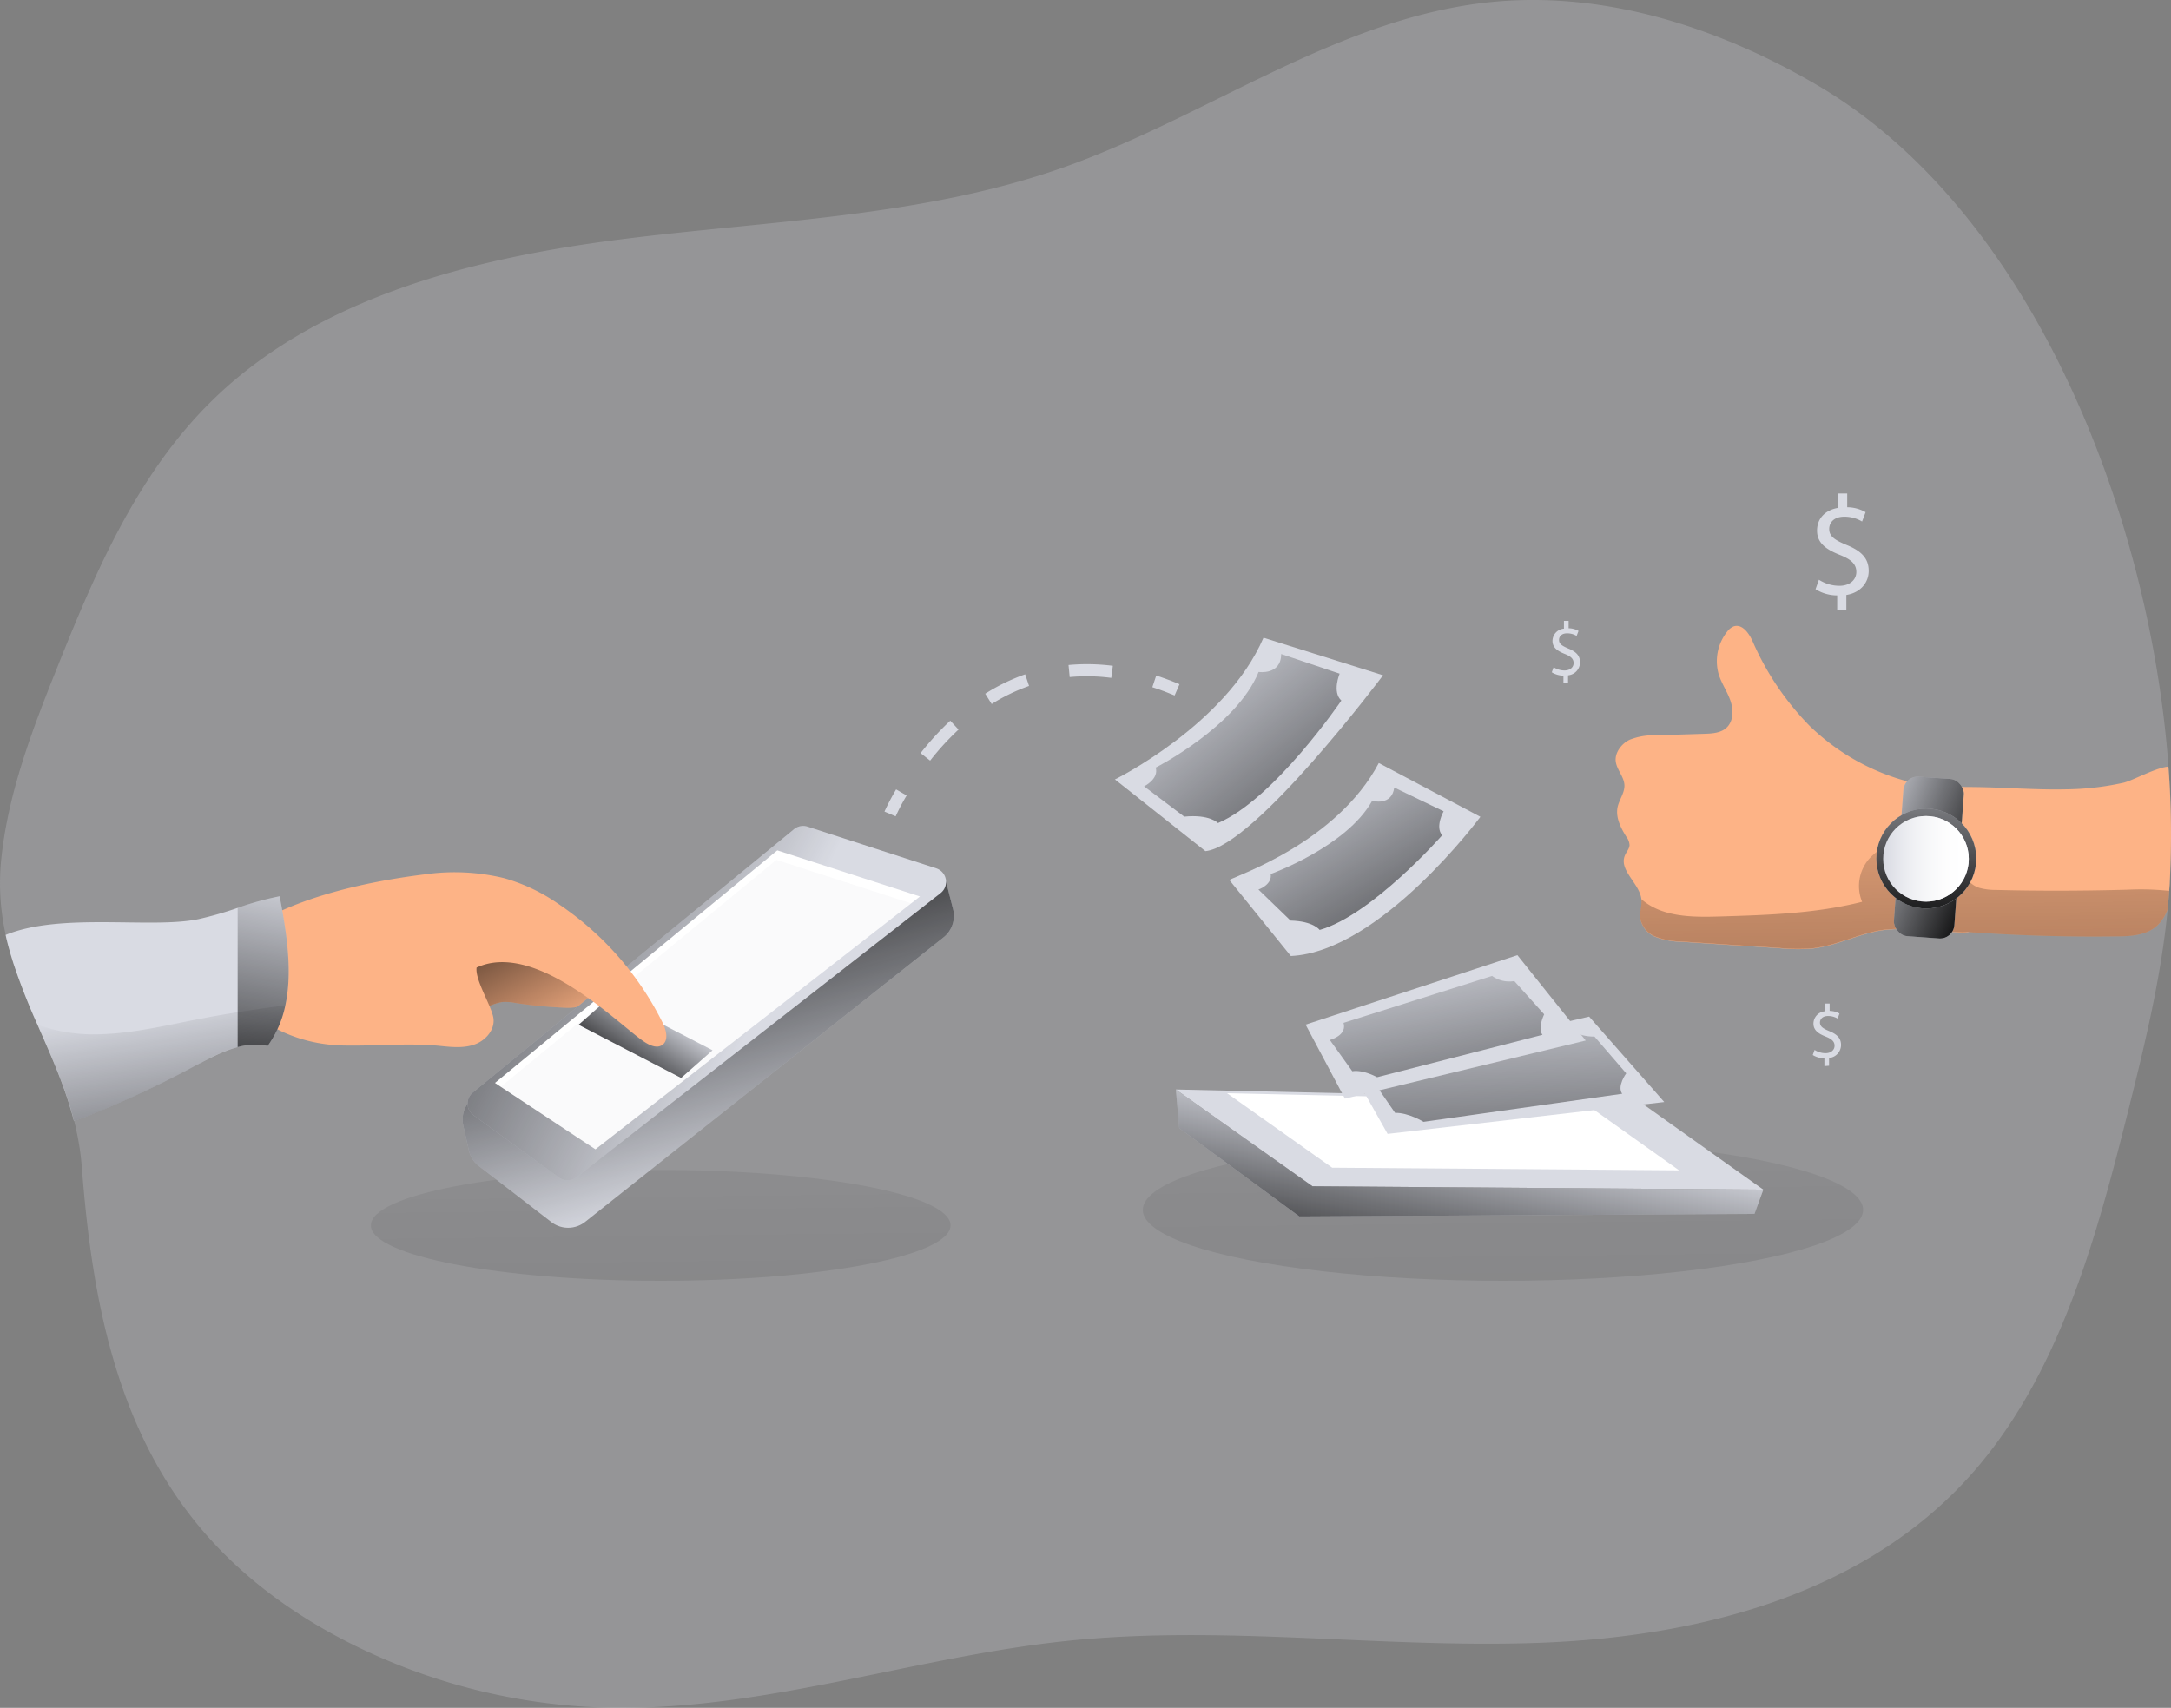 <svg id="Layer_1" data-name="Layer 1" xmlns="http://www.w3.org/2000/svg" xmlns:xlink="http://www.w3.org/1999/xlink" viewBox="0 0 559.39 440.09"><rect x="0" y="0" width="559.39" height="440.09" fill="#808080" stroke="none"/><defs><linearGradient id="linear-gradient" x1="169.54" y1="253.24" x2="172.14" y2="486.54" gradientUnits="userSpaceOnUse"><stop offset="0" stop-color="#010101" stop-opacity="0"/><stop offset="0.95" stop-color="#010101"/></linearGradient><linearGradient id="linear-gradient-2" x1="386.37" y1="231.74" x2="389.7" y2="530.35" xlink:href="#linear-gradient"/><linearGradient id="linear-gradient-3" x1="137.23" y1="292.41" x2="110.38" y2="242.25" xlink:href="#linear-gradient"/><linearGradient id="linear-gradient-4" x1="374.99" y1="286.5" x2="394.37" y2="392.54" gradientTransform="matrix(1.18, 0.12, -0.1, 0.99, -25.11, -63.12)" xlink:href="#linear-gradient"/><linearGradient id="linear-gradient-5" x1="198.1" y1="324.04" x2="170.53" y2="228.98" xlink:href="#linear-gradient"/><linearGradient id="linear-gradient-6" x1="196.64" y1="282.24" x2="67.56" y2="218.87" xlink:href="#linear-gradient"/><linearGradient id="linear-gradient-7" x1="171.34" y1="259.7" x2="157.55" y2="280.83" xlink:href="#linear-gradient"/><linearGradient id="linear-gradient-8" x1="379.85" y1="287.35" x2="368.85" y2="345.43" xlink:href="#linear-gradient"/><linearGradient id="linear-gradient-9" x1="493.19" y1="202.66" x2="496.12" y2="433.25" xlink:href="#linear-gradient"/><linearGradient id="linear-gradient-10" x1="44.15" y1="276.58" x2="57.8" y2="363.71" xlink:href="#linear-gradient"/><linearGradient id="linear-gradient-11" x1="304.3" y1="182.78" x2="375.15" y2="271.67" xlink:href="#linear-gradient"/><linearGradient id="linear-gradient-12" x1="334.99" y1="209.78" x2="387.35" y2="298.67" xlink:href="#linear-gradient"/><linearGradient id="linear-gradient-13" x1="368.61" y1="257.21" x2="386.63" y2="355.83" xlink:href="#linear-gradient"/><linearGradient id="linear-gradient-14" x1="74.73" y1="241.91" x2="59.47" y2="322.48" xlink:href="#linear-gradient"/><linearGradient id="linear-gradient-15" x1="480.33" y1="231.16" x2="517.29" y2="246.12" gradientTransform="translate(-15.89 36.54) rotate(-4.12)" xlink:href="#linear-gradient"/><linearGradient id="linear-gradient-16" x1="496.34" y1="180.85" x2="496.34" y2="245.54" xlink:href="#linear-gradient"/><linearGradient id="linear-gradient-17" x1="485.23" y1="221.31" x2="507.28" y2="221.31" gradientUnits="userSpaceOnUse"><stop offset="0" stop-color="#fff" stop-opacity="0"/><stop offset="0.13" stop-color="#fff" stop-opacity="0.23"/><stop offset="0.23" stop-color="#fff" stop-opacity="0.41"/><stop offset="0.35" stop-color="#fff" stop-opacity="0.59"/><stop offset="0.48" stop-color="#fff" stop-opacity="0.74"/><stop offset="0.6" stop-color="#fff" stop-opacity="0.85"/><stop offset="0.72" stop-color="#fff" stop-opacity="0.93"/><stop offset="0.84" stop-color="#fff" stop-opacity="0.98"/><stop offset="0.95" stop-color="#fff"/></linearGradient></defs><title>Transfer Money 2</title><path d="M562.1,245.28q-.2,3.57-.53,7.1c-1.69,17.57-5.88,34.82-10.16,51.92-8.51,34-18.23,69.42-41.39,94.81-27.91,30.54-70.46,40.95-110.72,42.38s-80.67-4.65-120.78-.56c-40.64,4.16-80.37,18.72-121.16,17.19a156.22,156.22,0,0,1-58.42-13.81C80.59,436,63.52,424,51.18,407.48c-19.26-25.63-24.7-57.79-27.07-88.65a68.66,68.66,0,0,0-1.32-9h0c-.18-.94-.4-1.87-.65-2.81C18.45,292.67,11,280.26,6.57,266.54c-.78-2.44-1.5-4.91-2.06-7.47a60.93,60.93,0,0,1-1.22-18.85c1.66-17.35,8-33.88,14.5-50.11,2.88-7.22,5.85-14.47,9.07-21.6,7.78-17.19,17.1-33.6,30.6-46.92,27.07-26.69,67-36.85,105.25-41.73s77.74-5.72,114.06-18.47c37.6-13.22,71.14-38.92,111-42.76,29.13-2.78,58.36,6.75,83.4,21.41,55.32,32.29,85.83,110.47,90.61,175.7A229.24,229.24,0,0,1,562.1,245.28Z" transform="translate(-3.03 -18.15)" fill="#d9dbe3" opacity="0.24" style="isolation:isolate"/><ellipse cx="170.24" cy="315.76" rx="74.68" ry="14.28" opacity="0.26" fill="url(#linear-gradient)"/><ellipse cx="387.26" cy="311.76" rx="92.8" ry="18.28" opacity="0.26" fill="url(#linear-gradient-2)"/><path d="M148.94,277.84a116.37,116.37,0,0,1-13.18-1.25,12.65,12.65,0,0,0-3.36-.22,14.21,14.21,0,0,0-4,1.37,41,41,0,0,1-24.28,2.62c-1.56-.31-3.25-.82-4.08-2.17a5.84,5.84,0,0,1-.67-2.36,38.87,38.87,0,0,1-.17-7.85,10.48,10.48,0,0,1,1-4.25,8.3,8.3,0,0,1,3.47-3.14c5.23-2.8,11.54-2,17.47-1.82,7,.25,14.25-.35,21,1.57,4.8,1.35,9.52,4.33,12.09,8.71C157.31,274.19,155,278.08,148.94,277.84Z" transform="translate(-3.03 -18.15)" fill="#fdb386"/><path d="M148.94,277.84a116.37,116.37,0,0,1-13.18-1.25,12.65,12.65,0,0,0-3.36-.22,14.21,14.21,0,0,0-4,1.37,41,41,0,0,1-24.28,2.62c-1.56-.31-3.25-.82-4.08-2.17a5.84,5.84,0,0,1-.67-2.36,38.87,38.87,0,0,1-.17-7.85,10.48,10.48,0,0,1,1-4.25,8.3,8.3,0,0,1,3.47-3.14c5.23-2.8,11.54-2,17.47-1.82,7,.25,14.25-.35,21,1.57,4.8,1.35,9.52,4.33,12.09,8.71C157.31,274.19,155,278.08,148.94,277.84Z" transform="translate(-3.03 -18.15)" fill="url(#linear-gradient-3)"/><polygon points="302.97 280.75 338.17 305.68 454.35 306.56 421.78 283.39 302.97 280.75" fill="#d9dbe3"/><polygon points="316.17 281.71 343.26 300.9 432.64 301.58 407.58 283.75 316.17 281.71" fill="#fff"/><path d="M290.31,219s28.6-14.08,38.28-36.52l30.81,9.68s-33,44-45.77,45.32Z" transform="translate(-3.03 -18.15)" fill="#d9dbe3"/><path d="M319.79,244.91c1.76-1.1,27.72-9.68,38.51-30.14l26.18,13.86s-25.74,34.77-48.85,35.87Z" transform="translate(-3.03 -18.15)" fill="#d9dbe3"/><polygon points="409.46 261.97 428.82 283.98 357.54 292.19 348.44 276.05 409.46 261.97" fill="#d9dbe3"/><path d="M361.09,292.19l46.2-8.92s2.15,2,6.59,2l8.17,9.47S419.62,298,421,300l-51.17,7.23s-3.93-2.4-7.34-2.31l-6-8.73S361.92,295.6,361.09,292.19Z" transform="translate(-3.03 -18.15)" fill="url(#linear-gradient-4)"/><path d="M248.56,252.27l-1.89-7.39c-1.19-4.26-4.46-.55-8.44,1.37l-112,54a7.1,7.1,0,0,0-3.83,7.94l1.44,6.39a7.05,7.05,0,0,0,2.58,4.05l18.67,14.42a7.09,7.09,0,0,0,8.73-.06l92.31-73.28A7.08,7.08,0,0,0,248.56,252.27Z" transform="translate(-3.03 -18.15)" fill="#d9dbe3"/><path d="M248.56,252.27l-1.89-7.39c-1.19-4.26-4.46-.55-8.44,1.37l-112,54a7.1,7.1,0,0,0-3.83,7.94l1.44,6.39a7.05,7.05,0,0,0,2.58,4.05l18.67,14.42a7.09,7.09,0,0,0,8.73-.06l92.31-73.28A7.08,7.08,0,0,0,248.56,252.27Z" transform="translate(-3.03 -18.15)" fill="url(#linear-gradient-5)"/><path d="M124.86,299.69l82.77-67.88a3.69,3.69,0,0,1,3.47-.65l33.15,10.74a3.68,3.68,0,0,1,1.13,6.4l-93.85,73.24a3.68,3.68,0,0,1-4.43.07L125,305.51A3.69,3.69,0,0,1,124.86,299.69Z" transform="translate(-3.03 -18.15)" fill="#d9dbe3"/><path d="M124.86,299.69l82.77-67.88a3.69,3.69,0,0,1,3.47-.65l33.15,10.74a3.68,3.68,0,0,1,1.13,6.4l-93.85,73.24a3.68,3.68,0,0,1-4.43.07L125,305.51A3.69,3.69,0,0,1,124.86,299.69Z" transform="translate(-3.03 -18.15)" fill="url(#linear-gradient-6)"/><polygon points="237.04 231.01 234.76 232.79 153.42 296.16 129.04 280.06 127.54 279.06 200.28 219.13 237.04 231.01" fill="#fff"/><polygon points="234.76 232.79 153.42 296.16 129.04 280.06 200.06 221.57 234.76 232.79" fill="#d9dbe3" opacity="0.13"/><polygon points="175.5 277.77 149.09 264.07 157.19 256.95 183.6 270.64 175.5 277.77" fill="#d9dbe3"/><polygon points="175.5 277.77 149.09 264.07 157.19 256.95 183.6 270.64 175.5 277.77" fill="url(#linear-gradient-7)"/><path d="M233.81,228.51l-2.88-1.23a58.21,58.21,0,0,1,3-5.71l2.71,1.57A52.48,52.48,0,0,0,233.81,228.51Z" transform="translate(-3.03 -18.15)" fill="#d9dbe3"/><path d="M242.69,214.15l-2.46-1.93a72.62,72.62,0,0,1,7.65-8.36l2.13,2.29A68.94,68.94,0,0,0,242.69,214.15Zm15.86-14.59-1.66-2.65a50.41,50.41,0,0,1,10.29-5l1,3A48.09,48.09,0,0,0,258.55,199.56Zm30.82-6.73a48.25,48.25,0,0,0-10.72-.21l-.3-3.11a52.13,52.13,0,0,1,11.42.21Z" transform="translate(-3.03 -18.15)" fill="#d9dbe3"/><path d="M305.69,197.36c-1.91-.8-3.84-1.52-5.74-2.13l1-3c2,.64,4,1.39,6,2.23Z" transform="translate(-3.03 -18.15)" fill="#d9dbe3"/><polygon points="303.85 290.72 302.97 280.75 338.17 305.68 454.35 306.56 452.07 312.8 334.8 313.46 303.85 290.72" fill="#d9dbe3"/><polygon points="303.85 290.72 302.97 280.75 338.17 305.68 454.35 306.56 452.07 312.8 334.8 313.46 303.85 290.72" fill="url(#linear-gradient-8)"/><path d="M513.65,235.19c-.13,3.94-.35,7.87-.6,11.81-.12,2.25-.28,4.47-.47,6.72-.12,1.66-.43,3.6-1.87,4.38a2.75,2.75,0,0,1-.63.25,7.87,7.87,0,0,1-2.12.09l-9.79-.65a48.77,48.77,0,0,0-9.59,0c-6.32.81-12.13,4.06-18.44,4.78a46.93,46.93,0,0,1-8.38-.06l-25.67-1.69a18.68,18.68,0,0,1-6.43-1.22,6.29,6.29,0,0,1-4-4.84c-.16-1.54.43-3.07.31-4.63a.42.42,0,0,0,0-.19c-.44-4.16-5.91-7.53-4.25-11.38.37-.9,1.15-1.68,1.18-2.65a3.81,3.81,0,0,0-.84-2.16c-1.44-2.31-2.81-5-2.22-7.69.44-1.91,1.81-3.63,1.75-5.56-.09-2.22-2-4-2.25-6.19s1.47-4.53,3.59-5.54a17,17,0,0,1,6.88-1.15l12.32-.38c2-.06,4.28-.18,5.78-1.59,1.81-1.69,1.78-4.6,1-6.91s-2.25-4.38-3-6.72a12.24,12.24,0,0,1,2.19-11.16,4,4,0,0,1,1.59-1.28c2.22-.81,4.07,1.81,5,4a72.34,72.34,0,0,0,14.63,21.63,57.53,57.53,0,0,0,28.13,15c3.09.68,7.59.25,11.16.75a9.42,9.42,0,0,1,3,.84C515.71,223.81,513.77,231.59,513.65,235.19Z" transform="translate(-3.03 -18.15)" fill="#fdb386"/><path d="M562.1,245.28c0,.82-.1,1.63-.16,2.44-.09,1.56-.22,3.13-.37,4.66a11.15,11.15,0,0,1-2.47,4.06c-2.82,2.75-7,3-10.79,3q-18.19.24-36.38-1c-.63,0-1.25-.1-1.85-.16a9.83,9.83,0,0,1-4.65-1.56c-2.91-2.1-3.69-6.16-4.22-9.82-1.07-7.06-2.13-14.38-.44-21.32a7.85,7.85,0,0,1,.72-2.09,4.35,4.35,0,0,1,1.31-1.69,6.27,6.27,0,0,1,3.53-.84c.78,0,1.57,0,2.35,0,8.87-.1,17.75.78,26.63.59a71.71,71.71,0,0,0,14.82-1.69c2.37-.53,8.34-3.91,11.62-4.16A229.24,229.24,0,0,1,562.1,245.28Z" transform="translate(-3.03 -18.15)" fill="#fdb386"/><path d="M561.94,247.72c-.09,1.56-.22,3.13-.37,4.66a11.15,11.15,0,0,1-2.47,4.06c-2.82,2.75-7,3-10.79,3q-18.19.24-36.38-1c-.63,0-1.25-.1-1.85-.16a7.87,7.87,0,0,1-2.12.09l-9.79-.65a48.77,48.77,0,0,0-9.59,0c-6.32.81-12.13,4.06-18.44,4.78a46.93,46.93,0,0,1-8.38-.06l-25.67-1.69a18.68,18.68,0,0,1-6.43-1.22,6.29,6.29,0,0,1-4-4.84c-.16-1.54.43-3.07.31-4.63a.42.42,0,0,0,0-.19c5.31,4.63,13.09,4.66,20.19,4.44,12.32-.37,24.73-.75,36.67-3.78a10.66,10.66,0,0,1,1.75-11c1.12-1.28,2.56-2.25,3.78-3.43,2.59-2.57,4.06-6,6.44-8.82a10.28,10.28,0,0,1,6.69-3.78,5.84,5.84,0,0,1,2.9.53c3.76,1.81,4.13,6.94,3.91,11.1s-.09,9.19,3.53,11.28a5.93,5.93,0,0,0,1.22.53,15.43,15.43,0,0,0,4.19.53c11.35.29,22.7.25,34.07-.06A67.22,67.22,0,0,1,561.94,247.72Z" transform="translate(-3.03 -18.15)" fill="url(#linear-gradient-9)"/><path d="M112.64,243.44a54.11,54.11,0,0,1,20.29,1A46.57,46.57,0,0,1,146.8,251a79.46,79.46,0,0,1,27,30.76c.91,1.86,1.57,4.5-.14,5.67-1.47,1-3.42,0-4.88-1-6.37-4.36-27.69-26-42.95-18.95-.42,3.28,3.82,9.77,4.33,13,.45,2.93-1.9,5.7-4.67,6.75s-5.83.78-8.77.47c-8.44-.88-16.85.06-25.34-.14-19.82-.45-32.15-14.72-31-22.16C61.43,259.25,77,247.85,112.64,243.44Z" transform="translate(-3.03 -18.15)" fill="#fdb386"/><polygon points="336.41 264.03 390.98 246.13 408.58 268.13 346.54 283.1 336.41 264.03" fill="#d9dbe3"/><path d="M76.56,277.2A27.49,27.49,0,0,1,72,287.67a16.18,16.18,0,0,0-7.73.31c-3.78,1-7.5,3-11,4.85a266.91,266.91,0,0,1-26.07,12.28c-1.65.69-3.37,1.35-5.12,1.91-2.22-8.75-5.88-16.76-9.38-24.79a165.18,165.18,0,0,1-6.16-15.69c-.78-2.44-1.5-4.91-2.06-7.47C18.79,253.19,42,257.54,54.15,255a94.11,94.11,0,0,0,10.12-2.9,76.29,76.29,0,0,1,10.82-3C76.84,258.29,78.47,268.32,76.56,277.2Z" transform="translate(-3.03 -18.15)" fill="#d9dbe3"/><path d="M76.56,277.2A27.49,27.49,0,0,1,72,287.67c-6.47-1.44-12.88,2-18.7,5.16a266.91,266.91,0,0,1-26.07,12.28c-1.65.69-3.37,1.35-5.12,1.91-2.22-8.75-5.88-16.76-9.38-24.79A43.9,43.9,0,0,0,30,284.61c8.44-.38,16.69-2.44,25-4C62.15,279.2,69.37,278.2,76.56,277.2Z" transform="translate(-3.03 -18.15)" fill="url(#linear-gradient-10)"/><path d="M333.14,186.68l15.07,5.06s-2,4.73.44,6.93c0,0-17.27,25.41-31.79,31.57,0,0-2.09-2.31-8.69-1.65l-10.35-7.81s3.86-1.87,3-4.84c0,0,20.79-10.56,26.51-24.64C327.31,191.3,333.14,192.18,333.14,186.68Z" transform="translate(-3.03 -18.15)" fill="url(#linear-gradient-11)"/><path d="M362.28,221.08,375,227.21s-2.27,4-.37,6.17c0,0-18.06,20.56-31.57,24.4,0,0-1.6-2.27-7.5-2.41l-8.28-8s3.61-1.23,3.16-4c0,0,19.53-7,26.14-18.85C356.62,224.52,361.67,225.94,362.28,221.08Z" transform="translate(-3.03 -18.15)" fill="url(#linear-gradient-12)"/><path d="M349.2,281.73l38.29-12.1a7.55,7.55,0,0,0,5.72,1.32l7.7,8.58s-1.76,3.52-.44,5.28l-42.61,10.93s-3.52-2-6.39-1.54l-5.79-8.07S350.19,285,349.2,281.73Z" transform="translate(-3.03 -18.15)" fill="url(#linear-gradient-13)"/><path d="M76.56,277.2A27.49,27.49,0,0,1,72,287.67a16.18,16.18,0,0,0-7.73.31V252.1a76.29,76.29,0,0,1,10.82-3C76.84,258.29,78.47,268.32,76.56,277.2Z" transform="translate(-3.03 -18.15)" fill="url(#linear-gradient-14)"/><rect x="492.22" y="218.53" width="15.62" height="41.2" rx="3.72" transform="translate(15.44 -53.45) rotate(4.12)" fill="#d9dbe3"/><rect x="492.22" y="218.53" width="15.62" height="41.2" rx="3.72" transform="translate(15.44 -53.45) rotate(4.12)" fill="url(#linear-gradient-15)"/><circle cx="496.34" cy="221.23" r="12.87" fill="#d9dbe3"/><circle cx="496.34" cy="221.23" r="12.87" fill="url(#linear-gradient-16)"/><circle cx="496.25" cy="221.31" r="11.03" fill="#d9dbe3"/><circle cx="496.25" cy="221.31" r="11.03" fill="url(#linear-gradient-17)"/><path d="M476.41,175.27v-3.69a10.55,10.55,0,0,1-5.58-1.6l.87-2.44A9.79,9.79,0,0,0,477,169.1c2.59,0,4.34-1.49,4.34-3.57s-1.43-3.25-4.12-4.34c-3.73-1.46-6-3.14-6-6.31s2.15-5.33,5.5-5.88v-3.68h2.27v3.54a9.7,9.7,0,0,1,4.74,1.27l-.91,2.41a8.81,8.81,0,0,0-4.6-1.24c-2.81,0-3.87,1.68-3.87,3.14,0,1.9,1.35,2.84,4.53,4.16,3.75,1.53,5.65,3.43,5.65,6.67,0,2.89-2,5.58-5.76,6.2v3.8Z" transform="translate(-3.03 -18.15)" fill="#d9dbe3"/><path d="M405.87,194.25v-2a5.68,5.68,0,0,1-3-.86l.47-1.31a5.2,5.2,0,0,0,2.82.84c1.39,0,2.33-.8,2.33-1.91s-.77-1.75-2.22-2.33c-2-.79-3.22-1.69-3.22-3.39a3.21,3.21,0,0,1,2.95-3.15v-2h1.21v1.9a5.27,5.27,0,0,1,2.55.69l-.49,1.29a4.66,4.66,0,0,0-2.47-.67c-1.5,0-2.07.9-2.07,1.69,0,1,.72,1.52,2.42,2.23,2,.82,3,1.84,3,3.58a3.4,3.4,0,0,1-3.09,3.32v2Z" transform="translate(-3.03 -18.15)" fill="#d9dbe3"/><path d="M473.11,292.87v-2a5.72,5.72,0,0,1-3-.86l.47-1.31a5.22,5.22,0,0,0,2.82.84c1.39,0,2.33-.8,2.33-1.92s-.77-1.74-2.21-2.33c-2-.78-3.23-1.68-3.23-3.38a3.21,3.21,0,0,1,2.95-3.16v-2h1.22v1.9a5.27,5.27,0,0,1,2.54.68l-.49,1.29a4.77,4.77,0,0,0-2.46-.66c-1.51,0-2.08.9-2.08,1.68,0,1,.72,1.53,2.43,2.23,2,.82,3,1.84,3,3.58a3.4,3.4,0,0,1-3.09,3.33v2Z" transform="translate(-3.03 -18.15)" fill="#d9dbe3"/></svg>